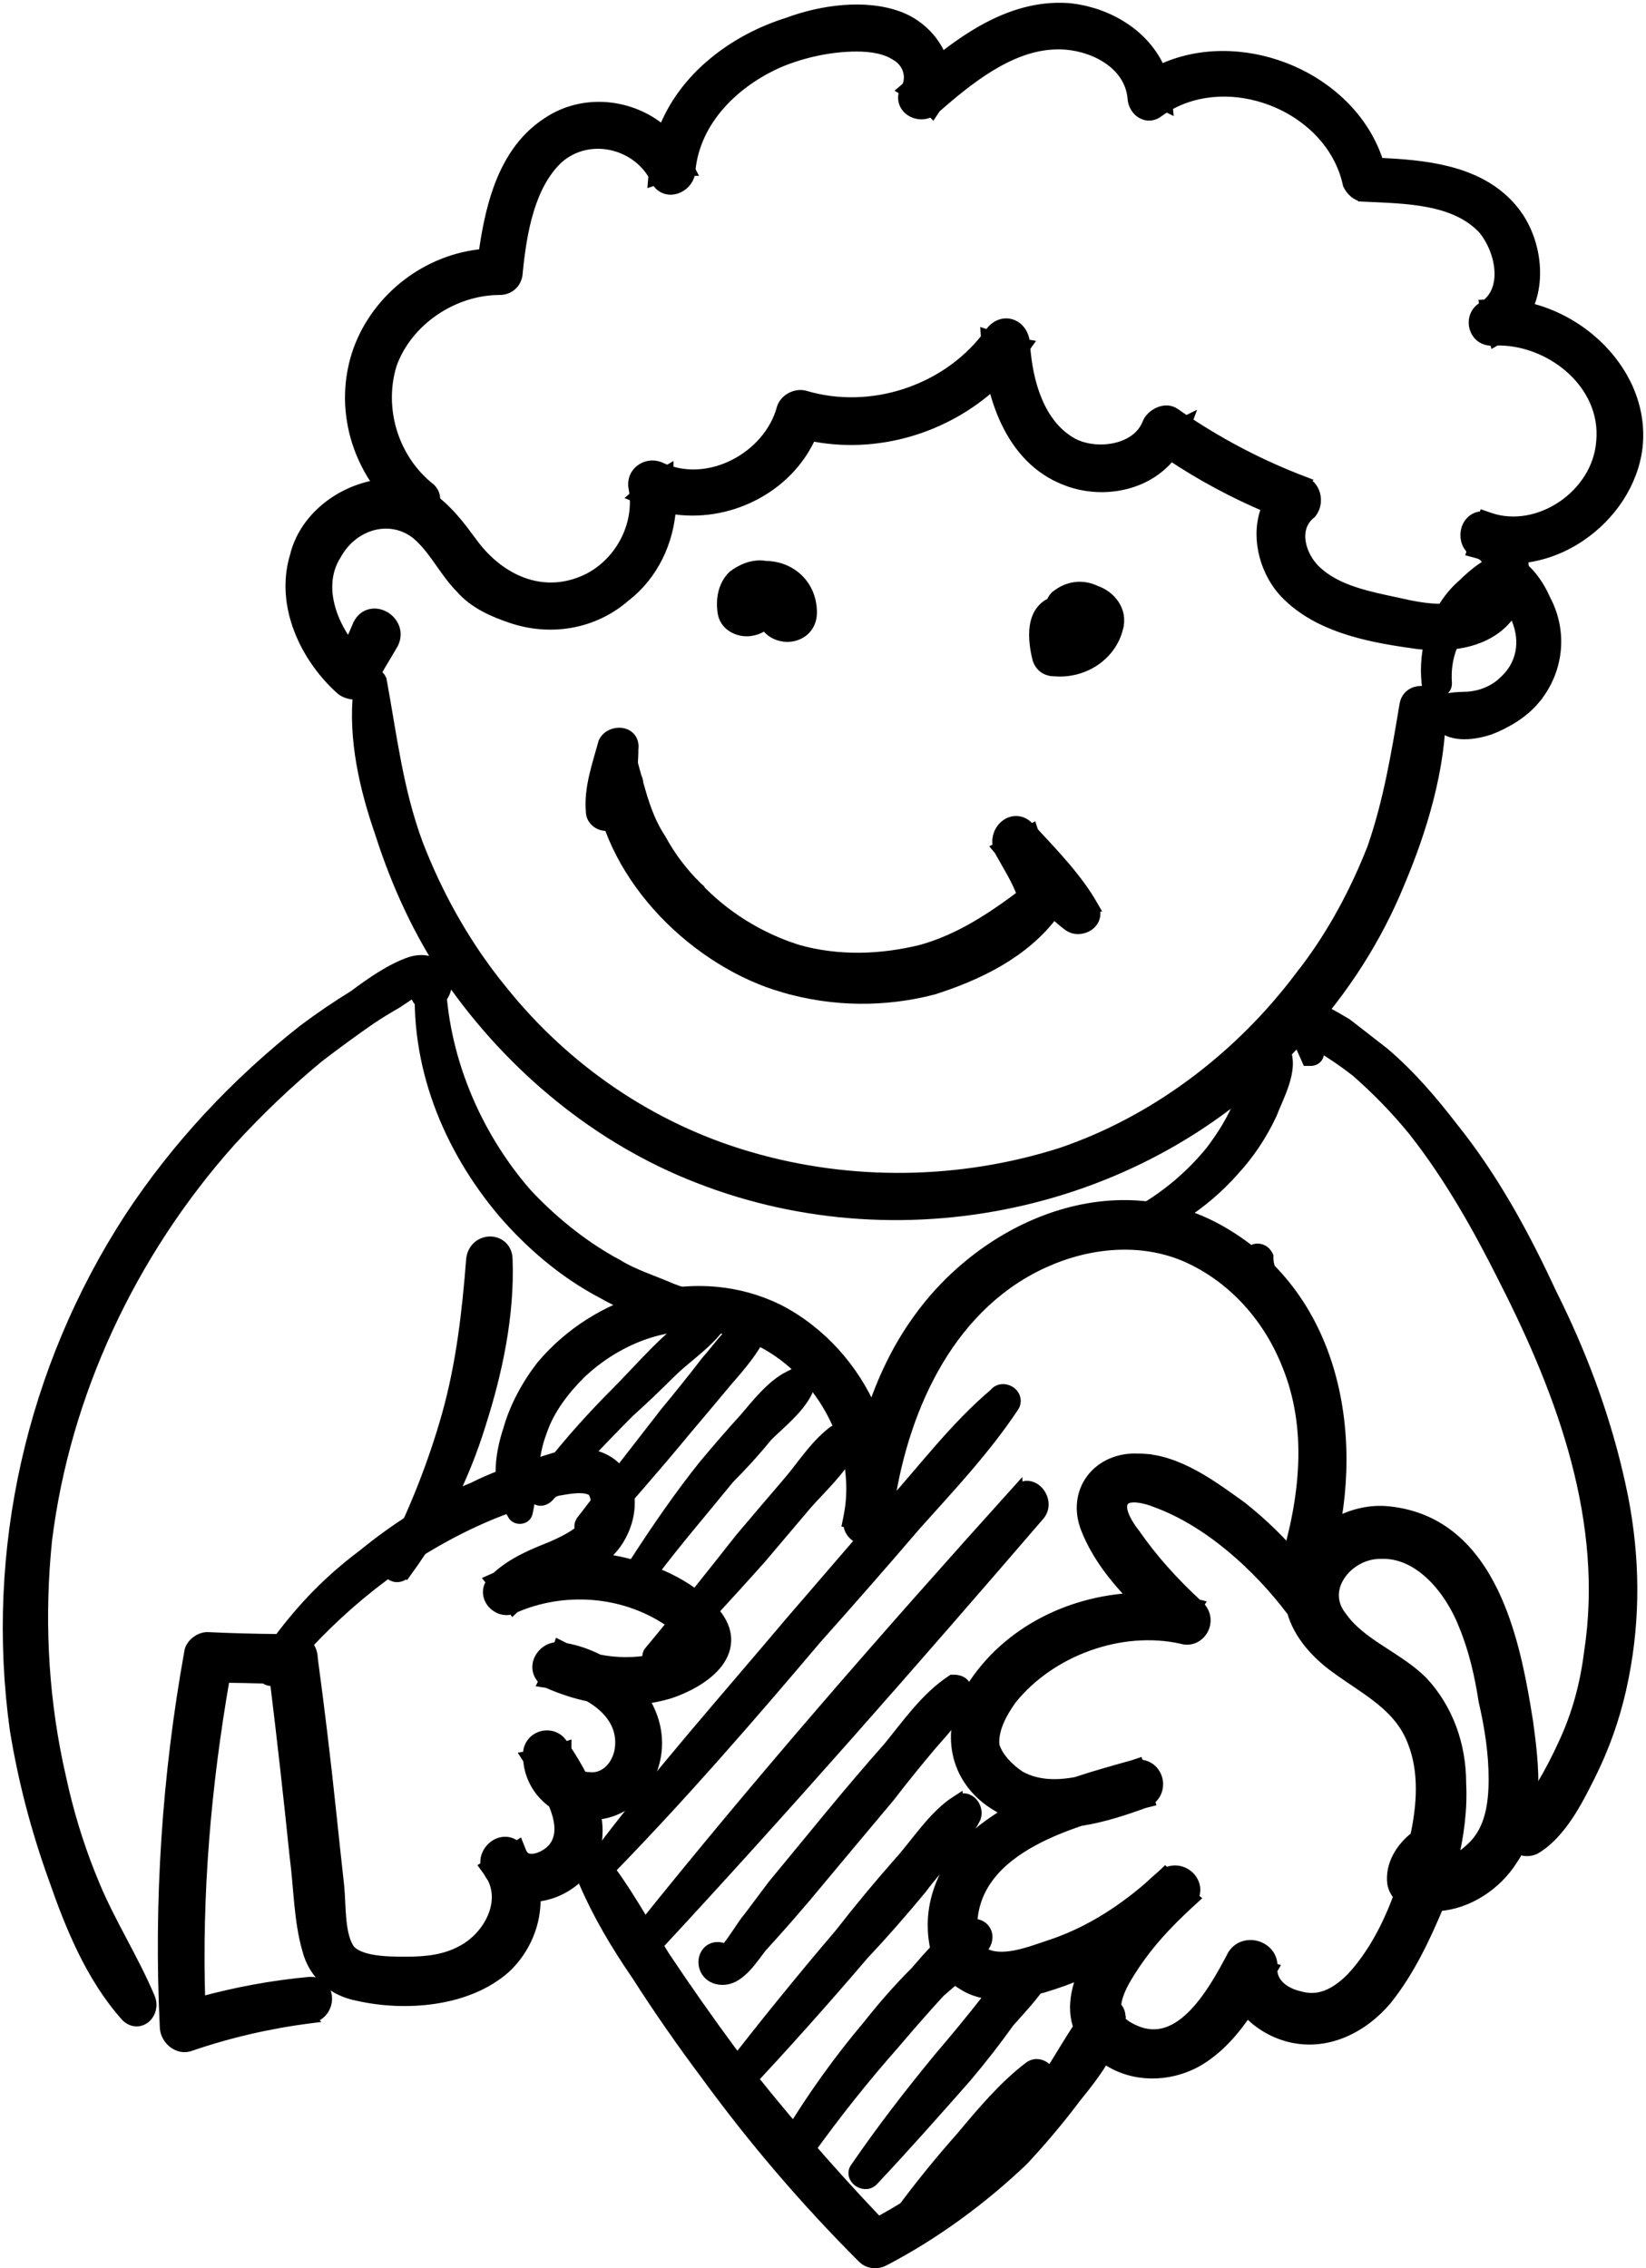 <svg width="119" height="164" viewBox="0 0 119 164" fill="none" xmlns="http://www.w3.org/2000/svg">
<path d="M77.208 0.62L77.218 0.621L77.532 0.655C80.168 0.992 82.802 2.554 83.862 5.09C86.665 3.745 89.965 3.817 92.836 4.918C95.963 6.117 98.638 8.559 99.643 11.81C101.272 11.882 103.033 12.003 104.672 12.421C106.673 12.931 108.535 13.889 109.782 15.759L109.786 15.764C110.641 17.085 111.067 18.789 110.911 20.384C110.848 21.035 110.684 21.673 110.411 22.262C112.256 22.68 113.993 23.625 115.37 24.911C117.385 26.793 118.664 29.441 118.354 32.306V32.31C118.045 34.936 116.429 37.269 114.277 38.735C113.016 39.595 111.555 40.162 110.047 40.316C110.233 41.326 110.091 42.433 109.674 43.411L109.675 43.412C109.031 45.022 107.739 45.897 106.296 46.307C104.863 46.713 103.258 46.671 101.903 46.445V46.444C98.839 46.006 95.03 45.263 92.723 42.648L92.717 42.642C91.402 41.087 90.788 38.652 91.625 36.656C89.195 35.631 86.865 34.378 84.639 32.897C82.888 35.152 79.608 35.718 77.033 34.688V34.687C75.01 33.906 73.662 32.353 72.788 30.549C72.359 29.664 72.043 28.713 71.814 27.755C68.314 30.976 63.33 32.448 58.628 31.483C56.918 35.347 52.519 37.462 48.47 36.739C48.304 39.163 47.213 41.558 45.176 43.126L44.956 43.31C42.667 45.16 39.69 45.562 37.014 44.67C35.691 44.229 34.291 43.619 33.337 42.52C32.795 41.978 32.335 41.325 31.899 40.707C31.455 40.078 31.035 39.484 30.551 38.999L30.365 38.813C28.52 37.068 25.609 37.708 24.289 40.084L24.284 40.094L24.277 40.103C23.479 41.368 23.465 42.85 23.935 44.275C24.222 45.147 24.686 45.983 25.243 46.71C25.479 46.183 25.699 45.672 25.919 45.159L25.923 45.148L25.929 45.139C26.126 44.744 26.443 44.503 26.809 44.426C27.161 44.351 27.518 44.437 27.808 44.605C28.383 44.941 28.814 45.702 28.404 46.523L28.399 46.533L28.394 46.542C27.79 47.598 27.226 48.441 26.645 49.603L26.633 49.625L26.619 49.647C26.156 50.341 25.288 50.267 24.744 49.904L24.722 49.889L24.701 49.871C22.137 47.609 20.268 43.789 21.356 40.214C21.996 37.548 24.487 35.555 27.247 35.095L27.257 35.094C27.317 35.085 27.378 35.079 27.438 35.072C25.457 32.358 24.735 28.786 25.908 25.385L25.909 25.381C27.303 21.479 30.985 18.724 34.991 18.396C35.201 16.882 35.497 15.265 36.029 13.758C36.706 11.839 37.776 10.063 39.562 8.898C42.175 7.121 45.677 7.511 47.957 9.513C49.436 5.592 53.082 2.879 56.969 1.664C59.356 0.773 62.534 0.306 65.002 1.231C66.271 1.707 67.341 2.696 67.899 3.873C67.958 3.996 68.01 4.123 68.057 4.25C68.96 3.542 69.912 2.862 70.914 2.286C72.689 1.267 74.642 0.559 76.778 0.602L77.208 0.62ZM79.907 4.093C78.808 3.423 77.423 3.11 76.178 3.179L76.173 3.18C74.579 3.249 73.031 3.874 71.56 4.771C70.149 5.632 68.831 6.728 67.628 7.785L67.417 8.102L67.334 8.019C66.833 8.338 66.229 8.27 65.822 7.983C65.598 7.825 65.416 7.588 65.353 7.291C65.302 7.051 65.335 6.802 65.448 6.562L65.353 6.504L65.586 6.304C65.977 5.503 65.636 4.479 64.81 4.007L64.798 4L64.786 3.992C64.007 3.473 62.933 3.326 61.928 3.326C60.08 3.326 58.08 3.752 56.366 4.466C53.122 5.876 50.235 8.642 49.877 12.307L49.881 12.315H49.876C49.87 12.373 49.864 12.432 49.859 12.49L49.857 12.515L49.852 12.539C49.748 13.062 49.341 13.46 48.891 13.61C48.66 13.687 48.398 13.706 48.145 13.626C47.885 13.544 47.661 13.369 47.504 13.106L47.492 13.086L47.482 13.065C47.468 13.032 47.452 13.001 47.437 12.97L47.252 13.032L47.281 12.675C45.904 10.277 42.507 9.531 40.343 11.435C39.315 12.397 38.648 13.716 38.201 15.181C37.755 16.646 37.538 18.228 37.392 19.688C37.383 19.98 37.282 20.282 37.072 20.519C36.846 20.773 36.515 20.928 36.113 20.928C32.756 20.928 29.398 23.173 28.28 26.371C27.335 29.486 28.358 32.999 30.837 35.121L31.081 35.322L31.1 35.337L31.116 35.353C31.378 35.615 31.45 35.93 31.416 36.227C32.197 36.831 32.866 37.603 33.476 38.394L34.089 39.214L34.091 39.216C35.933 41.766 38.841 43.246 41.844 42.154L41.848 42.152C44.401 41.258 46.128 38.576 45.922 35.89L45.907 35.884L45.921 35.872C45.905 35.672 45.879 35.471 45.841 35.272V35.27C45.629 34.197 46.704 33.399 47.702 33.798L47.715 33.803L47.727 33.809C47.91 33.897 48.097 33.971 48.285 34.037L48.29 34.034V34.038C49.851 34.58 51.569 34.373 53.059 33.628C54.731 32.791 56.075 31.3 56.555 29.519L56.558 29.507L56.562 29.496C56.676 29.153 56.947 28.896 57.238 28.751C57.525 28.607 57.887 28.544 58.227 28.652H58.227C62.921 30.033 68.293 28.32 71.325 24.439L71.308 24.211L71.46 24.262C71.499 24.21 71.539 24.16 71.577 24.107C71.945 23.565 72.506 23.317 73.049 23.46C73.518 23.584 73.868 23.973 74.01 24.494L74.058 24.726L74.061 24.743L74.061 24.761C74.064 24.81 74.068 24.859 74.071 24.908L74.209 24.932L74.085 25.106C74.179 26.374 74.43 27.728 74.93 28.938C75.474 30.255 76.302 31.38 77.518 32.057C78.376 32.519 79.561 32.66 80.634 32.422C81.638 32.199 82.483 31.66 82.894 30.819L82.971 30.648C83.093 30.307 83.401 30.025 83.713 29.869C84.029 29.711 84.492 29.615 84.884 29.876L84.892 29.881V29.882C85.175 30.08 85.461 30.274 85.748 30.465L85.821 30.429L85.796 30.496C88.439 32.25 91.238 33.692 94.192 34.822L94.191 34.823C94.632 34.953 94.922 35.33 95.038 35.725C95.16 36.14 95.115 36.642 94.81 37.05L94.78 37.089L94.742 37.119C94.068 37.671 93.875 38.433 94.004 39.221C94.118 39.922 94.488 40.622 94.978 41.141L95.195 41.352L95.198 41.355C96.525 42.561 98.392 43.037 100.238 43.438L101.026 43.606L101.032 43.607C101.986 43.828 103.154 44.073 104.255 44.056C105.357 44.038 106.316 43.759 106.942 43.008L106.946 43.003C107.328 42.557 107.623 41.838 107.639 41.2C107.647 40.886 107.585 40.619 107.464 40.418C107.362 40.25 107.207 40.107 106.964 40.018L106.83 39.977L106.443 39.871L106.477 39.77C106.004 39.389 105.899 38.761 106.041 38.274C106.128 37.977 106.315 37.689 106.611 37.518C106.809 37.403 107.035 37.353 107.275 37.37L107.291 37.326L107.665 37.455C107.666 37.456 107.668 37.456 107.669 37.457H107.67C107.674 37.458 107.678 37.46 107.682 37.461C109.445 38.068 111.402 37.667 112.966 36.607C114.532 35.546 115.661 33.852 115.798 31.94L115.799 31.931C116.004 29.81 115.05 27.913 113.514 26.568C112.047 25.285 110.074 24.531 108.151 24.582L108.052 24.641L108.033 24.587C107.977 24.589 107.92 24.59 107.864 24.594L107.851 24.595H107.836C106.525 24.594 106.132 22.874 107.19 22.238C107.251 22.202 107.309 22.163 107.365 22.123L107.354 22.061L107.454 22.056C108.197 21.478 108.491 20.593 108.445 19.611C108.395 18.515 107.919 17.355 107.242 16.539C106.222 15.456 104.851 14.897 103.322 14.595C101.782 14.29 100.134 14.255 98.577 14.181V14.179C98.307 14.173 98.078 14.042 97.914 13.901C97.742 13.754 97.6 13.563 97.505 13.373L97.482 13.328L97.472 13.279C96.846 10.431 94.615 8.249 91.909 7.224C89.448 6.29 86.646 6.333 84.382 7.657L84.387 7.71L84.337 7.685C84.129 7.808 83.925 7.941 83.728 8.086L83.728 8.087C83.52 8.244 83.287 8.324 83.051 8.32C82.817 8.316 82.609 8.23 82.442 8.105C82.128 7.87 81.929 7.474 81.917 7.072C81.785 5.759 81.001 4.759 79.907 4.093Z" fill="black" stroke="black" stroke-width="0.8"/>
<path d="M104.569 49.424C104.569 49.652 104.447 49.823 104.3 49.921C104.164 50.011 104.009 50.044 103.876 50.044C103.743 50.044 103.587 50.011 103.452 49.921C103.315 49.83 103.201 49.675 103.186 49.471L103.143 48.98C102.998 46.514 103.913 43.846 105.804 42.236C106.107 41.934 106.636 41.443 107.211 41.06C107.501 40.866 107.818 40.69 108.134 40.583C108.44 40.479 108.787 40.428 109.118 40.532L109.119 40.531C109.121 40.532 109.122 40.533 109.124 40.533C109.128 40.534 109.132 40.535 109.136 40.536L109.135 40.537C109.756 40.72 110.292 41.191 110.713 41.708C111.139 42.23 111.483 42.843 111.715 43.379C112.959 45.722 112.643 48.531 110.93 50.559L110.931 50.56C110.141 51.508 108.901 52.275 107.684 52.731L107.676 52.734L107.669 52.736C107.204 52.891 106.536 53.051 105.874 53.051C105.222 53.051 104.488 52.895 104.009 52.32V52.319C103.807 52.105 103.685 51.819 103.716 51.511C103.748 51.185 103.942 50.903 104.241 50.704L104.262 50.69L104.284 50.68C104.661 50.491 105.106 50.454 105.488 50.435C105.902 50.416 106.256 50.417 106.584 50.352L106.597 50.349C107.401 50.215 108.203 49.81 108.727 49.287L108.734 49.28L108.742 49.273C110.067 48.08 110.343 46.361 109.667 44.737L109.651 44.7L109.644 44.661C109.558 44.234 109.394 43.919 109.167 43.692C109.102 43.628 109.027 43.525 108.969 43.443C108.898 43.345 108.834 43.252 108.76 43.149C108.689 43.053 108.628 42.973 108.579 42.919C108.51 42.923 108.402 42.947 108.249 43.02C108.052 43.112 107.831 43.259 107.604 43.434C107.15 43.782 106.727 44.205 106.506 44.426C105.113 45.819 104.431 47.469 104.568 49.395L104.569 49.409V49.424Z" fill="black" stroke="black" stroke-width="0.8"/>
<path d="M26.744 48.657C26.96 48.657 27.267 48.739 27.452 48.983L27.524 49.099L27.549 49.149L27.56 49.205C28.299 53.201 28.731 57.102 30.182 61.02C31.544 64.559 33.414 67.969 35.793 71.01L36.276 71.613L36.279 71.616C40.923 77.421 47.16 81.627 54.119 83.657H54.12C61.52 85.834 69.503 85.69 76.76 83.369L77.395 83.144C83.949 80.759 89.802 76.227 94.022 70.6L94.028 70.592L94.431 70.071C96.416 67.442 98.024 64.441 99.25 61.307C100.407 57.975 100.988 54.493 101.575 50.972C101.63 50.604 101.825 50.325 102.104 50.161C102.373 50.003 102.688 49.971 102.973 50.02C103.529 50.117 104.13 50.571 104.13 51.331C104.13 55.515 102.787 59.973 101.164 63.809C99.532 67.813 97.16 71.518 94.198 74.776C83.523 86.93 65.6 91.072 50.489 85.147V85.147C43.221 82.329 36.999 77.141 32.559 70.775L32.556 70.772C30.332 67.511 28.704 63.958 27.521 60.264L27.304 59.621C26.235 56.387 25.475 52.752 26.036 49.226C26.053 49.021 26.17 48.866 26.311 48.775C26.451 48.686 26.61 48.657 26.744 48.657Z" fill="black" stroke="black" stroke-width="0.8"/>
<path d="M53.034 41.623C53.659 41.154 54.49 40.8 55.361 40.957C57.167 40.973 58.661 42.308 58.661 44.29C58.661 44.839 58.451 45.28 58.11 45.58C57.777 45.873 57.345 46.011 56.923 46.011C56.302 46.011 55.647 45.707 55.306 45.098C55.079 45.328 54.775 45.489 54.398 45.558C54.008 45.655 53.548 45.605 53.159 45.422C52.764 45.236 52.4 44.889 52.296 44.368L52.293 44.355C52.134 43.404 52.28 42.372 52.991 41.66L53.012 41.641L53.034 41.623Z" fill="black" stroke="black" stroke-width="0.8"/>
<path d="M76.347 43.099C77.181 42.431 78.214 42.248 79.237 42.746C80.233 43.088 81.156 44.127 80.797 45.413L80.798 45.414C80.305 47.384 78.352 48.663 76.272 48.503V48.502C76.022 48.499 75.766 48.456 75.541 48.315C75.298 48.164 75.138 47.931 75.043 47.645L75.039 47.63L75.035 47.614C74.885 47.014 74.722 46.108 74.844 45.295C74.905 44.884 75.044 44.47 75.318 44.131C75.506 43.899 75.748 43.717 76.046 43.594C76.087 43.431 76.171 43.271 76.314 43.128L76.329 43.112L76.347 43.099Z" fill="black" stroke="black" stroke-width="0.8"/>
<path d="M43.832 55.617C44.183 55.409 44.625 55.401 44.99 55.489C45.216 55.544 45.45 55.646 45.648 55.798L45.818 55.57L45.988 56.194C46.058 56.325 46.101 56.471 46.107 56.629C46.495 58.032 46.891 59.278 47.587 60.405L47.74 60.644L47.751 60.659L47.76 60.676C48.425 61.911 49.281 63.053 50.33 64.103L50.34 64.112L50.048 64.386L50.34 64.113C52.344 66.26 54.923 67.837 57.647 68.697C60.642 69.551 63.792 69.411 66.671 68.691C69.402 67.908 71.669 66.411 73.934 64.711C73.557 63.626 72.898 62.603 72.285 61.5L72.275 61.481L72.268 61.463C72.267 61.461 72.266 61.459 72.265 61.457L72.151 61.32L72.206 61.292C72.015 60.661 72.255 60.044 72.672 59.696C72.901 59.505 73.2 59.382 73.523 59.4C73.849 59.419 74.153 59.577 74.395 59.861H74.397C74.444 59.913 74.493 59.965 74.541 60.018L74.617 59.973L74.683 60.17C76.203 61.814 77.865 63.529 78.996 65.508H78.995C79.153 65.774 79.195 66.059 79.118 66.325C79.043 66.585 78.869 66.786 78.669 66.919C78.284 67.176 77.692 67.248 77.235 66.906C76.872 66.634 76.521 66.329 76.18 66.005C74.038 68.91 70.65 70.505 67.477 71.515L67.466 71.518L67.456 71.52C64.015 72.418 60.276 72.417 56.685 71.37V71.371C50.401 69.576 44.249 63.598 43.344 56.812L43.345 56.81C43.302 56.558 43.317 56.32 43.404 56.108C43.495 55.888 43.65 55.726 43.832 55.617Z" fill="black" stroke="black" stroke-width="0.8"/>
<path d="M44.905 53.023C45.136 53.051 45.385 53.151 45.56 53.364C45.733 53.575 45.792 53.847 45.753 54.141C45.75 55.79 45.45 57.606 44.685 59.137C44.434 59.638 43.921 59.75 43.52 59.636C43.145 59.529 42.773 59.195 42.756 58.7C42.601 56.994 43.221 55.281 43.648 53.719L43.658 53.681L43.676 53.645C43.915 53.167 44.469 52.972 44.905 53.023Z" fill="black" stroke="black" stroke-width="0.8"/>
<path d="M82.338 105.497L82.337 105.498C83.744 105.503 85.088 106.011 86.32 106.683C87.248 107.189 88.133 107.799 88.946 108.38L89.735 108.944L89.743 108.95L89.751 108.957C91.274 110.163 92.635 111.492 93.834 112.942C95.032 110.543 97.838 109.028 100.4 109.312H100.399C104.179 109.699 106.475 112.141 107.922 115.128C109.183 117.731 109.822 120.795 110.257 123.385L110.432 124.463L110.434 124.471C110.653 126.081 110.878 127.839 110.803 129.548C110.728 131.256 110.351 132.945 109.349 134.417L109.35 134.418C108.191 136.271 106.142 137.632 103.979 137.784C103.011 140.093 101.875 142.519 100.229 144.577L100.222 144.586C98.548 146.564 95.905 147.996 93.062 147.206L93.06 147.205C91.99 146.899 90.925 146.278 90.165 145.408C89.183 146.865 88.013 148.209 86.472 149.076L86.466 149.08C84.445 150.168 81.938 150.179 80.04 148.914V148.913C78.599 148.013 77.907 146.858 77.781 145.576C77.686 144.604 77.922 143.597 78.341 142.615C77.387 143.027 76.402 143.383 75.389 143.684L75.381 143.687L75.372 143.688C74.493 143.908 73.503 144.138 72.522 144.177C71.537 144.215 70.531 144.062 69.634 143.491V143.49C68.498 142.833 67.705 141.552 67.545 140.27L67.546 140.269C67.084 137.012 68.792 134.099 71.065 132.28L71.07 132.276C71.667 131.815 72.284 131.403 72.915 131.031C72.653 130.904 72.394 130.759 72.142 130.592L71.87 130.427C70.545 129.578 69.687 128.388 69.333 127.048C68.956 125.621 69.16 124.051 69.935 122.579L69.94 122.567C72.425 118.189 77.204 115.77 82.041 115.565C80.609 114.112 79.313 112.444 78.572 110.595V110.596C78.01 109.229 78.201 107.903 78.936 106.938C79.666 105.977 80.901 105.417 82.338 105.497ZM82.47 108.271C82.075 108.206 81.728 108.214 81.462 108.312C81.239 108.442 81.145 108.595 81.107 108.753C81.064 108.934 81.086 109.166 81.175 109.44C81.309 109.855 81.569 110.283 81.811 110.622L82.041 110.928L82.05 110.938L82.058 110.949C83.32 112.774 84.861 114.466 86.548 116.027L86.61 116.042L86.593 116.069L86.692 116.163L86.699 116.169L86.705 116.175C87.215 116.684 87.215 117.363 86.934 117.85C86.661 118.32 86.092 118.655 85.451 118.46C81.06 117.47 75.938 119.316 73.098 122.863C72.379 123.872 71.744 125.064 71.856 126.208C72.12 127.085 72.894 127.88 73.725 128.437C74.929 129.1 76.286 129.146 77.7 128.898C77.74 128.892 77.778 128.881 77.817 128.874C79.186 128.417 80.563 128.038 81.907 127.661L82.275 127.539L82.3 127.614C82.578 127.613 82.832 127.684 83.048 127.818C83.349 128.007 83.547 128.301 83.636 128.616C83.786 129.152 83.622 129.787 83.082 130.153L83.107 130.24L82.721 130.337C81.3 130.853 79.713 131.377 78.108 131.623C76.941 132.015 75.778 132.481 74.714 133.055C72.186 134.417 70.316 136.331 70.248 139.203C70.249 139.624 70.285 140.044 70.409 140.4C70.516 140.706 70.682 140.951 70.939 141.116L71.054 141.183L71.067 141.189L71.081 141.197C71.689 141.562 72.485 141.581 73.352 141.422C74.214 141.263 75.056 140.947 75.735 140.721L75.741 140.719C78.489 139.844 80.919 138.313 83.031 136.497C83.366 136.184 83.68 135.902 83.962 135.662C83.963 135.661 83.964 135.659 83.966 135.658L84.231 135.409L84.272 135.45C84.881 135.126 85.536 135.287 85.946 135.676C86.183 135.9 86.351 136.211 86.375 136.558C86.39 136.78 86.345 137.003 86.236 137.212L86.304 137.266L85.96 137.581L85.32 138.181C83.861 139.581 82.634 140.998 81.63 142.63L81.627 142.635C81.12 143.432 80.724 144.244 80.66 144.95C80.629 145.294 80.678 145.598 80.818 145.864C80.941 146.096 81.145 146.324 81.476 146.529L81.625 146.615L81.63 146.618C82.542 147.125 83.35 147.214 84.072 147.05C84.805 146.883 85.489 146.446 86.127 145.835C87.411 144.604 88.41 142.756 89.148 141.354L89.158 141.336L89.17 141.318C89.58 140.703 90.29 140.568 90.861 140.734C91.43 140.9 91.956 141.396 91.956 142.127V142.146L91.954 142.167C91.95 142.213 91.949 142.259 91.947 142.304L92.007 142.321L91.945 142.429C91.96 142.91 92.154 143.297 92.462 143.604C92.787 143.93 93.248 144.174 93.765 144.32L93.989 144.377L93.999 144.379L94.008 144.381C95.413 144.764 96.588 144.151 97.719 143.023C99.199 141.443 100.347 139.302 101.153 137.072C100.925 136.838 100.768 136.545 100.697 136.191L100.694 136.177L100.693 136.162C100.529 134.844 101.311 133.591 102.347 132.8C102.846 130.526 103.003 128.097 102.184 125.99L102.182 125.983C101.701 124.679 100.876 123.743 99.883 122.928C99.384 122.518 98.847 122.141 98.289 121.762C97.737 121.386 97.16 121.005 96.603 120.597C95.232 119.617 93.918 118.201 93.449 116.522C90.987 113.244 87.438 110.023 83.644 108.618L83.634 108.615C83.281 108.474 82.871 108.338 82.47 108.271ZM99.789 112.311H99.769C98.592 112.311 97.467 112.97 96.858 113.892C96.262 114.794 96.172 115.92 97 116.938L97.008 116.948L97.016 116.959C97.702 117.919 98.671 118.618 99.732 119.313C100.644 119.911 101.637 120.513 102.485 121.269L102.84 121.602L102.845 121.607L102.851 121.613C104.686 123.602 105.597 126.196 105.597 128.926C105.697 130.786 105.444 132.707 104.987 134.591C105.539 134.344 106.052 133.959 106.527 133.483C107.728 132.282 108.023 130.518 108.023 128.632C108.023 126.765 107.737 124.891 107.301 123.002L107.297 122.987L107.295 122.973C107.004 121.084 106.571 119.211 105.854 117.491L105.851 117.482C105.354 116.206 104.54 114.866 103.491 113.869C102.443 112.874 101.188 112.244 99.789 112.311Z" fill="black" stroke="black" stroke-width="0.8"/>
<path d="M66.294 95.546C71.207 88.549 80.812 84.431 88.684 89.273L89.074 89.518C97.163 94.739 98.376 105.478 95.603 113.798L95.6 113.805L95.598 113.812C95.291 114.63 94.472 114.864 93.85 114.721C93.535 114.648 93.225 114.472 93.032 114.18C92.835 113.88 92.794 113.506 92.934 113.115C94.389 108.312 94.948 103.284 93.092 98.714L93.09 98.709C91.802 95.419 89.375 92.568 86.103 91.003C82.859 89.451 79.023 89.724 75.728 91.156H75.727C68.841 94.127 65.353 101.466 64.254 108.778C64.225 109.306 64.171 109.835 64.083 110.363L64.079 110.386L64.072 110.407C63.85 111.184 63.085 111.409 62.507 111.316C62.209 111.269 61.907 111.135 61.687 110.904C61.479 110.687 61.356 110.395 61.375 110.057L61.307 110.047L61.389 109.633C62.023 106.46 61.073 103.09 59.114 100.472C57.156 97.854 54.216 96.023 50.91 95.883L50.893 95.881C47.66 95.6 44.397 97.003 41.969 99.285L41.97 99.286C40.816 100.44 39.691 101.855 39.133 103.53L39.13 103.539L39.127 103.547C38.779 104.451 38.636 105.363 38.527 106.327C38.42 107.272 38.344 108.287 38.122 109.331C38.103 109.493 38.01 109.615 37.903 109.687C37.795 109.758 37.676 109.781 37.58 109.781C37.484 109.781 37.365 109.758 37.258 109.687C37.176 109.632 37.101 109.546 37.062 109.437C36.448 108.554 36.227 107.501 36.227 106.466C36.227 105.403 36.458 104.332 36.761 103.424C37.219 101.757 38.123 100.105 39.171 98.758L39.176 98.751L39.182 98.745C43.114 94.084 49.886 91.94 55.679 94.428L56.236 94.684L56.244 94.686C59.321 96.267 61.707 98.946 63.053 102.093C63.823 99.766 64.87 97.54 66.294 95.546Z" fill="black" stroke="black" stroke-width="0.8"/>
<path d="M40.568 105.306C41.292 105.134 42.057 105.048 42.801 105.213C44.282 105.542 45.126 106.548 45.395 107.753C45.66 108.935 45.373 110.29 44.663 111.394V111.395C44.31 111.94 43.88 112.372 43.407 112.731C43.507 112.741 43.606 112.75 43.706 112.762L44.243 112.836L44.25 112.837L44.731 112.93C47.084 113.422 49.758 114.542 51.495 116.438L51.671 116.638L51.676 116.644L51.872 116.898C52.295 117.493 52.483 118.086 52.461 118.664C52.436 119.32 52.142 119.898 51.727 120.385C50.907 121.345 49.544 122.034 48.414 122.411L48.402 122.415C47.755 122.609 47.108 122.737 46.465 122.813C47.572 124.509 47.898 126.636 46.733 128.82L46.731 128.824C45.991 130.182 44.592 131.061 43.044 131.183C43.344 132.733 43.14 134.345 41.823 135.662C41.002 136.483 39.835 137.025 38.683 137.107C38.754 139.015 37.96 140.94 36.533 142.272L36.525 142.279C35.13 143.519 33.29 144.202 31.406 144.484C29.527 144.766 27.576 144.654 25.921 144.28C24.179 143.963 22.721 142.841 22.234 140.916C21.931 139.854 21.782 138.725 21.671 137.601C21.559 136.463 21.488 135.351 21.343 134.259L21.341 134.247V134.246C20.901 129.937 20.42 125.667 19.901 121.437C19.798 121.484 19.688 121.507 19.574 121.501C19.401 121.491 19.252 121.416 19.139 121.326C18.167 121.295 17.195 121.275 16.223 121.266C14.848 129.111 14.185 136.952 14.441 144.789C17.052 144.071 19.664 143.589 22.276 143.344L22.424 143.332C22.761 143.323 23.054 143.436 23.269 143.65C23.505 143.886 23.606 144.207 23.606 144.511C23.606 145.117 23.196 145.794 22.376 145.896L22.377 145.897C19.372 146.285 16.466 146.964 13.656 147.933L13.64 147.938L13.623 147.942C13.167 148.056 12.741 147.878 12.449 147.61C12.196 147.378 12.005 147.046 11.962 146.685L11.952 146.527C11.512 137.556 12.101 128.437 13.719 119.467C13.733 119.327 13.783 119.201 13.843 119.099C13.915 118.975 14.012 118.86 14.122 118.763C14.335 118.573 14.645 118.404 14.992 118.404H15.002L15.012 118.405C16.735 118.487 18.458 118.532 20.181 118.545C21.905 116.237 23.805 114.263 26.181 112.479C28.544 110.559 31.216 108.776 34.195 107.583C35.576 106.894 37.005 106.351 38.484 105.955C39.127 105.741 39.85 105.476 40.568 105.306ZM41.756 107.562C41.269 107.578 40.767 107.676 40.315 107.752C38.769 108.236 37.272 108.769 35.822 109.349L35.821 109.348C30.67 111.433 26.032 114.766 22.173 118.912C22.195 118.933 22.218 118.954 22.238 118.978C22.481 119.248 22.57 119.596 22.577 119.938C23.066 123.555 23.506 127.222 23.898 130.938C24.093 132.795 24.288 134.603 24.483 136.362L24.484 136.366C24.522 136.746 24.541 137.171 24.561 137.598C24.582 138.029 24.605 138.468 24.649 138.896C24.739 139.759 24.914 140.501 25.278 140.995C25.622 141.388 26.262 141.625 27.062 141.75C27.852 141.873 28.702 141.874 29.366 141.874C30.813 141.874 32.196 141.727 33.426 141.044L33.432 141.041C34.449 140.499 35.298 139.545 35.703 138.482C36.043 137.589 36.063 136.638 35.629 135.778C35.523 135.633 35.424 135.476 35.336 135.304L35.092 134.969L35.165 134.924C35.021 134.379 35.29 133.84 35.654 133.533C35.886 133.338 36.19 133.201 36.519 133.201C36.814 133.201 37.102 133.313 37.34 133.542L37.475 133.453L37.658 133.911C37.683 133.974 37.711 134.029 37.741 134.078C37.745 134.084 37.75 134.09 37.754 134.097C37.851 134.246 37.971 134.332 38.098 134.38C38.283 134.45 38.525 134.456 38.803 134.387C39.372 134.244 39.934 133.827 40.166 133.421L40.173 133.41L40.257 133.26C40.639 132.498 40.506 131.542 40.088 130.506C40.068 130.456 40.045 130.407 40.023 130.357C39.017 129.648 38.324 128.547 38.221 127.22L38.092 127.017L38.209 126.997C38.208 126.956 38.207 126.914 38.207 126.872C38.207 125.441 40.059 125 40.706 126.22C40.736 126.264 40.766 126.31 40.797 126.355L40.913 126.317V126.527C41.288 127.09 41.683 127.735 42.038 128.427C42.209 128.49 42.388 128.525 42.567 128.525H42.589L42.611 128.528C43.661 128.645 44.551 127.834 44.816 126.639C45.072 125.273 44.529 124.165 43.568 123.322C43.272 123.062 42.937 122.83 42.577 122.626C41.56 122.414 40.569 122.086 39.618 121.664L39.6 121.655L39.59 121.649L39.324 121.608L39.375 121.505C39.155 121.33 39.005 121.113 38.934 120.867C38.843 120.556 38.888 120.24 39.016 119.972C39.243 119.494 39.757 119.118 40.375 119.127L40.427 118.974L40.839 119.181C40.847 119.185 40.855 119.187 40.863 119.191C41.69 119.341 42.511 119.624 43.278 120.017C44.563 120.277 45.889 120.282 47.164 120.029C47.631 119.875 48.124 119.744 48.617 119.551C49.108 119.358 49.497 119.136 49.724 118.86C49.84 118.696 49.849 118.571 49.82 118.459C49.786 118.324 49.686 118.165 49.508 117.987C49.148 117.628 48.615 117.326 48.228 117.094L48.215 117.086C44.97 114.97 40.733 114.678 37.193 116.22L37.087 116.32L37.06 116.284C36.518 116.519 35.946 116.276 35.629 115.914C35.45 115.709 35.322 115.439 35.315 115.138C35.308 114.872 35.398 114.61 35.583 114.381L35.477 114.249L35.9 114.062C37.099 112.96 38.547 112.383 39.917 111.835C40.574 111.543 41.232 111.229 41.777 110.82C42.319 110.414 42.729 109.929 42.917 109.302L42.927 109.27L42.942 109.238C43.17 108.783 43.17 108.237 42.865 107.796C42.612 107.615 42.235 107.545 41.756 107.562Z" fill="black" stroke="black" stroke-width="0.8"/>
<path d="M42.383 134.228C42.645 134.108 43.066 134.057 43.376 134.309L43.435 134.363L43.451 134.379L43.466 134.396C45.242 136.617 46.589 139.154 48.032 141.465C49.592 143.804 51.2 146.094 52.856 148.336C56.177 152.625 59.762 156.782 63.482 160.687C66.631 159.003 69.529 156.842 72.059 154.312C73.509 152.862 74.813 151.364 75.972 149.82C76.976 148.241 77.881 146.59 79.069 145.104C79.241 144.88 79.471 144.751 79.72 144.719C79.963 144.687 80.197 144.752 80.387 144.86C80.741 145.063 81.065 145.508 80.944 146.023L80.946 146.024C80.485 148.177 79.109 150 77.794 151.607C76.612 153.184 75.332 154.711 73.953 156.188L73.945 156.197L73.936 156.205C70.979 159.015 67.576 161.531 63.872 163.457L63.866 163.46C63.456 163.665 62.82 163.681 62.378 163.238C58.257 159.117 54.478 154.701 51.044 149.99V149.989C49.282 147.64 47.617 145.242 46.05 142.794L45.448 141.9C44.062 139.799 42.812 137.576 41.9 135.231L41.897 135.223L41.894 135.213C41.817 134.982 41.857 134.758 41.968 134.58C42.072 134.413 42.229 134.298 42.383 134.228Z" fill="black" stroke="black" stroke-width="0.8"/>
<path d="M50.706 95.002C50.897 94.875 51.116 94.828 51.328 94.873C51.535 94.917 51.703 95.044 51.81 95.205C52.03 95.534 51.993 95.985 51.67 96.326L51.672 96.328C51.208 96.869 50.634 97.366 50.066 97.842C49.49 98.325 48.921 98.788 48.424 99.285C47.441 100.268 46.459 101.201 45.476 102.086C43.434 104.129 41.537 106.172 39.634 108.222L39.623 108.232C39.401 108.454 38.991 108.605 38.691 108.306C38.41 108.024 38.528 107.645 38.727 107.416C40.499 105.054 42.417 102.839 44.484 100.772C44.956 100.3 45.43 99.8 45.914 99.288C46.397 98.778 46.891 98.256 47.399 97.747C48.413 96.733 49.499 95.759 50.706 95.003V95.002Z" fill="black" stroke="black" stroke-width="0.8"/>
<path d="M54.87 94.911C55.041 94.948 55.171 95.055 55.249 95.186C55.389 95.419 55.361 95.701 55.259 95.924C54.644 97.461 53.572 98.682 52.555 99.845L52.556 99.846C51.577 101.02 50.55 102.243 49.474 103.515C47.416 106.013 45.213 108.511 43.162 110.854L43.153 110.864L43.144 110.874C42.993 111.024 42.801 111.098 42.603 111.086C42.416 111.075 42.253 110.989 42.138 110.874C42.023 110.759 41.937 110.596 41.926 110.408C41.915 110.22 41.981 110.037 42.117 109.891C44.021 107.401 46.071 104.765 48.119 102.131L48.127 102.12C49.101 100.951 50.076 99.733 51.051 98.466L51.059 98.456L51.067 98.446C51.319 98.159 51.562 97.861 51.81 97.558C52.057 97.256 52.309 96.948 52.57 96.649C53.094 96.051 53.671 95.471 54.373 95.003L54.394 94.989L54.416 94.978C54.547 94.913 54.705 94.875 54.87 94.911Z" fill="black" stroke="black" stroke-width="0.8"/>
<path d="M57.056 99.525C57.417 99.308 57.814 99.362 58.085 99.6C58.349 99.831 58.473 100.219 58.348 100.596L58.339 100.622L58.326 100.647C58.003 101.293 57.489 101.88 56.968 102.401C56.705 102.664 56.434 102.916 56.178 103.154C55.925 103.389 55.689 103.608 55.478 103.817C54.599 104.892 53.67 105.918 52.693 106.896C50.78 109.25 48.891 111.429 47.141 113.764L47.124 113.786L47.103 113.807C46.82 114.09 46.438 114.101 46.164 113.944C45.905 113.796 45.682 113.438 45.876 113.051L45.887 113.031L45.898 113.013C47.515 110.514 49.137 108.154 50.909 105.939L50.914 105.934C51.895 104.756 52.877 103.627 53.858 102.547C54.287 102.046 54.776 101.446 55.297 100.906C55.822 100.362 56.409 99.848 57.056 99.524V99.525Z" fill="black" stroke="black" stroke-width="0.8"/>
<path d="M60.238 103.51C60.431 103.381 60.65 103.337 60.861 103.38C61.064 103.421 61.229 103.537 61.347 103.669C61.572 103.923 61.699 104.325 61.573 104.702L61.565 104.729L61.552 104.755C61.161 105.536 60.583 106.264 59.989 106.932C59.691 107.267 59.385 107.593 59.093 107.903C58.799 108.216 58.52 108.513 58.269 108.8C57.194 110.069 56.12 111.339 55.046 112.608L55.039 112.616C53.864 113.939 52.689 115.224 51.516 116.507C50.35 117.782 49.185 119.055 48.022 120.363C47.977 120.432 47.919 120.497 47.839 120.545C47.734 120.608 47.62 120.627 47.518 120.619C47.327 120.604 47.179 120.499 47.087 120.407C46.988 120.309 46.906 120.178 46.862 120.031C46.819 119.883 46.809 119.691 46.902 119.505L46.923 119.464L46.953 119.428C49.149 116.793 51.345 114.01 53.546 111.223L53.555 111.212C54.631 109.94 55.756 108.619 56.93 107.249L56.933 107.246C57.44 106.666 57.893 106.036 58.425 105.371C58.944 104.721 59.518 104.07 60.215 103.527L60.227 103.518L60.238 103.51Z" fill="black" stroke="black" stroke-width="0.8"/>
<path d="M71.901 100.779C72.206 100.386 72.693 100.427 72.986 100.603C73.144 100.697 73.29 100.85 73.357 101.053C73.43 101.269 73.4 101.507 73.261 101.717C71.189 104.825 68.671 107.49 66.19 110.263C63.842 113.003 61.445 115.743 58.999 118.483C54.16 124.203 49.314 129.783 44.173 135.071L44.169 135.075C43.897 135.347 43.504 135.384 43.225 135.198C43.085 135.105 42.966 134.946 42.951 134.738C42.938 134.55 43.016 134.386 43.127 134.259H43.126C47.535 128.38 52.39 122.935 57.074 117.373L57.077 117.369L64.411 108.861L64.416 108.856C66.868 106.116 69.103 103.145 71.901 100.779Z" fill="black" stroke="black" stroke-width="0.8"/>
<path d="M74.344 107.471C74.639 107.503 74.889 107.671 75.064 107.871C75.405 108.26 75.601 108.956 75.149 109.521L75.14 109.532C66.045 120.094 56.801 130.66 47.263 140.933L47.23 140.968L47.191 140.993C46.776 141.27 46.31 141.118 46.062 140.87C45.936 140.743 45.826 140.555 45.826 140.331C45.826 140.111 45.932 139.92 46.102 139.785C54.899 128.79 64.135 118.235 73.513 107.83V107.831C73.735 107.563 74.032 107.437 74.344 107.471Z" fill="black" stroke="black" stroke-width="0.8"/>
<path d="M68.969 121.484C69.164 121.484 69.414 121.531 69.603 121.683C69.706 121.765 69.801 121.887 69.835 122.051C69.865 122.196 69.838 122.334 69.785 122.457C69.313 124.015 68.365 124.964 67.363 126.108C66.293 127.373 65.271 128.638 64.299 129.902L64.294 129.909L64.288 129.916C62.235 132.36 60.231 134.756 58.275 137.103L58.273 137.104C57.199 138.375 56.123 139.597 55.048 140.771C54.79 141.095 54.38 141.696 53.954 142.159C53.525 142.625 52.945 143.113 52.248 143.113C51.824 143.113 51.478 142.969 51.237 142.722C51.002 142.48 50.895 142.166 50.895 141.87C50.895 141.578 51.001 141.269 51.238 141.055C51.459 140.856 51.754 140.777 52.073 140.831L52.212 140.862L52.247 140.872L52.28 140.889C52.342 140.919 52.393 140.958 52.438 140.999C52.593 140.815 52.761 140.595 52.931 140.355C53.175 140.012 53.413 139.652 53.625 139.34C53.807 139.072 53.989 138.812 54.128 138.659C54.715 137.877 55.302 137.095 55.889 136.312L55.894 136.306L55.899 136.299C57.268 134.636 58.638 132.974 60.007 131.312C61.379 129.646 62.799 127.979 64.269 126.313C65.554 124.741 66.926 122.766 68.747 121.552L68.848 121.484H68.969Z" fill="black" stroke="black" stroke-width="0.8"/>
<path d="M69.192 130.202C69.384 130.077 69.599 130.033 69.809 130.076C70.011 130.118 70.175 130.233 70.293 130.365C70.519 130.619 70.646 131.022 70.52 131.398L70.511 131.426L70.498 131.451C70.035 132.377 69.348 133.251 68.649 134.079C67.939 134.92 67.226 135.704 66.65 136.495L66.644 136.505L66.636 136.514C65.261 138.183 63.838 139.803 62.365 141.374C59.53 144.698 56.645 147.925 53.712 151.055L53.703 151.064L53.702 151.063C53.538 151.228 53.332 151.337 53.102 151.337C52.871 151.337 52.679 151.228 52.551 151.081C52.302 150.797 52.255 150.341 52.5 149.973L52.508 149.961L52.517 149.95C55.161 146.522 57.902 143.143 60.742 139.813C62.113 138.052 63.533 136.339 65.001 134.675L65.003 134.672C65.662 133.94 66.251 133.137 66.938 132.317C67.604 131.521 68.332 130.748 69.192 130.201V130.202Z" fill="black" stroke="black" stroke-width="0.8"/>
<path d="M69.981 139.27C70.346 139.06 70.77 139.123 71.05 139.372C71.359 139.647 71.455 140.103 71.233 140.547L71.226 140.562C70.454 141.951 69.07 143.029 67.934 144.022C66.865 145.188 65.796 146.404 64.728 147.667L64.722 147.674C62.482 150.206 60.388 152.835 58.44 155.562L58.422 155.589L58.398 155.612C58.037 155.974 57.546 155.974 57.209 155.79C57.041 155.699 56.885 155.547 56.81 155.34C56.731 155.118 56.763 154.877 56.902 154.667C58.671 151.722 60.636 148.972 62.797 146.417C63.875 145.045 65.002 143.769 66.18 142.591C66.683 142.016 67.247 141.34 67.865 140.74C68.484 140.141 69.184 139.591 69.981 139.27Z" fill="black" stroke="black" stroke-width="0.8"/>
<path d="M75.2 141.008C75.43 141.034 75.605 141.164 75.72 141.293C75.836 141.424 75.921 141.586 75.964 141.747C76.004 141.898 76.023 142.11 75.926 142.306C75.166 143.825 73.947 145.049 72.948 146.189C71.968 147.562 70.938 148.885 69.859 150.16L69.855 150.166C67.655 152.659 65.451 155.157 63.099 157.656L63.09 157.665C62.746 158.008 62.287 157.877 62.054 157.702C61.927 157.607 61.803 157.46 61.758 157.268C61.711 157.068 61.761 156.863 61.902 156.699C63.815 153.906 65.872 151.261 67.926 148.767L67.931 148.761C69.1 147.396 70.221 146.031 71.293 144.667L71.3 144.659L71.307 144.65C71.558 144.363 71.802 144.066 72.05 143.763C72.297 143.461 72.548 143.153 72.81 142.854C73.327 142.263 73.896 141.691 74.586 141.227C74.758 141.07 74.969 140.982 75.2 141.008Z" fill="black" stroke="black" stroke-width="0.8"/>
<path d="M74.467 149.421C74.887 149.141 75.344 149.305 75.596 149.528C75.725 149.643 75.84 149.805 75.883 149.996C75.926 150.187 75.891 150.403 75.741 150.579L75.742 150.58C75.064 151.484 74.277 152.308 73.486 153.099C72.689 153.896 71.896 154.653 71.171 155.45C69.615 157.298 68.106 159.146 66.647 160.994C66.284 161.479 65.71 161.483 65.336 161.234C65.152 161.112 65 160.918 64.947 160.674C64.893 160.42 64.956 160.157 65.128 159.928C66.504 158.061 67.977 156.244 69.549 154.476C71.008 152.724 72.648 150.784 74.448 149.434L74.457 149.427L74.467 149.421Z" fill="black" stroke="black" stroke-width="0.8"/>
<path d="M29.681 69.58C30.198 69.408 30.817 69.399 31.329 69.632C31.869 69.877 32.26 70.383 32.26 71.133C32.26 71.52 32.116 71.919 31.831 72.204C31.534 72.501 31.105 72.651 30.608 72.552L30.556 72.541L30.508 72.518C30.18 72.354 30.053 71.986 30.088 71.707C30.09 71.692 30.095 71.675 30.098 71.659C30.093 71.66 30.087 71.661 30.082 71.662C29.91 71.748 29.737 71.835 29.564 71.921C29.279 72.111 28.994 72.302 28.709 72.492L28.697 72.5L28.686 72.507C28.008 72.894 27.38 73.281 26.802 73.666C25.542 74.538 24.281 75.458 23.02 76.428C20.788 78.272 18.651 80.311 16.61 82.546L16.611 82.547C9.476 90.557 4.672 100.75 3.362 111.372C2.817 116.694 3.04 122.143 4.148 127.477L4.382 128.542L4.384 128.548C4.893 130.922 5.586 133.222 6.466 135.447L6.854 136.396V136.397C7.433 137.772 8.121 139.077 8.819 140.399C9.515 141.717 10.22 143.053 10.815 144.465L10.817 144.472C11.025 144.991 10.877 145.535 10.533 145.851C10.359 146.01 10.125 146.117 9.862 146.113C9.596 146.109 9.345 145.991 9.137 145.783L9.129 145.775L9.121 145.767C6.571 142.916 5.083 139.183 3.909 135.808C2.63 132.265 1.695 128.672 1.104 125.029L1.103 125.02C-0.671 112.162 2.285 99.011 9.377 88.077L9.378 88.075C12.777 82.903 17.061 78.324 21.933 74.485L21.939 74.48C23.117 73.596 24.344 72.762 25.619 71.977C26.786 71.102 28.296 70.042 29.681 69.58Z" fill="black" stroke="black" stroke-width="0.8"/>
<path d="M93.853 72.79C94.539 72.704 95.166 72.879 95.733 73.134C96.011 73.258 96.288 73.409 96.556 73.562L97.327 74.013L97.352 74.027L97.374 74.045L100.015 76.099L100.021 76.103L100.027 76.108C101.964 77.747 103.595 79.679 105.067 81.592L105.614 82.291C108.303 85.809 110.362 89.685 112.153 93.544L112.589 94.431C114.589 98.579 116.134 102.851 117.119 107.346L117.321 108.312L117.322 108.314C118.156 112.625 118.209 116.94 117.355 121.257L117.173 122.12C116.677 124.302 115.933 126.386 114.94 128.371C114.502 129.248 113.978 130.297 113.339 131.256C112.701 132.212 111.927 133.114 110.971 133.672L110.945 133.687L110.918 133.697C110.438 133.889 109.951 133.823 109.646 133.484C109.36 133.166 109.329 132.708 109.515 132.306L109.605 132.077C110.073 130.957 110.795 130.077 111.459 129.148C112.035 128.187 112.564 127.178 113.045 126.12L113.047 126.116C114.054 123.958 114.63 121.798 114.919 119.488L114.921 119.478C116.368 110.072 113.043 100.926 108.799 92.584L108.798 92.581C106.896 88.777 104.856 85.137 102.24 81.794V81.793C100.986 80.25 99.586 78.804 98.042 77.452C97.179 76.782 96.269 76.159 95.31 75.584C95.254 75.55 95.199 75.515 95.144 75.481C95.198 75.652 95.251 75.823 95.308 75.994L95.328 76.056V76.12C95.328 76.227 95.3 76.333 95.238 76.427C95.178 76.518 95.1 76.573 95.034 76.606C94.97 76.639 94.91 76.653 94.87 76.659C94.849 76.663 94.831 76.665 94.816 76.666C94.809 76.666 94.803 76.667 94.797 76.667H94.522L94.416 76.43C94.04 75.583 93.643 74.687 93.266 73.838L92.987 73.49L93.157 73.405C93.17 73.31 93.203 73.22 93.247 73.147C93.367 72.946 93.588 72.807 93.853 72.791V72.79Z" fill="black" stroke="black" stroke-width="0.8"/>
<path d="M35.435 89.801C35.736 89.801 36.046 89.906 36.282 90.132C36.523 90.362 36.66 90.691 36.66 91.081H36.659C36.806 95.101 35.913 99.252 34.734 102.938C33.548 106.792 31.768 110.351 29.396 113.612L29.395 113.611C29.147 113.969 28.724 114.089 28.381 113.918C28.211 113.833 28.07 113.676 28.023 113.464C27.978 113.265 28.029 113.069 28.133 112.898H28.132C29.88 109.549 31.335 105.907 32.355 102.268C33.37 98.639 33.808 94.857 34.101 91.051L34.102 91.031C34.203 90.233 34.823 89.801 35.435 89.801Z" fill="black" stroke="black" stroke-width="0.8"/>
<path d="M91.663 90.935C91.663 91.183 91.704 91.434 91.789 91.689L91.81 91.75V91.815C91.809 92.07 91.768 92.332 91.647 92.545C91.512 92.78 91.279 92.948 90.97 92.948C90.693 92.948 90.425 92.812 90.259 92.579C90.097 92.353 90.049 92.06 90.132 91.755C90.138 91.451 90.19 91.149 90.285 90.851C90.304 90.701 90.371 90.563 90.489 90.464C90.62 90.354 90.778 90.314 90.914 90.314C91.182 90.314 91.474 90.463 91.62 90.756L91.663 90.841V90.935Z" fill="black" stroke="black" stroke-width="0.8"/>
<path d="M31.125 69.962C31.297 69.962 31.475 70.027 31.61 70.162C31.746 70.298 31.815 70.483 31.817 70.682H31.818C31.962 76.303 34.271 81.936 38.028 86.272H38.027C39.79 88.168 41.929 89.932 44.202 91.211L44.66 91.461L44.673 91.468L44.685 91.476C45.241 91.823 45.875 92.106 46.548 92.379C47.203 92.645 47.916 92.908 48.578 93.201C49.147 93.414 49.755 93.594 50.379 93.777C50.844 93.914 51.319 94.054 51.782 94.211L52.24 94.374L52.26 94.381L52.278 94.391C52.412 94.457 52.528 94.558 52.599 94.693C52.67 94.829 52.683 94.974 52.657 95.102C52.633 95.225 52.571 95.338 52.485 95.423C52.413 95.495 52.302 95.563 52.161 95.58L52.162 95.583C49.241 96.044 45.916 94.818 43.543 93.483V93.482C40.707 91.988 38.326 89.902 36.397 87.676L36.394 87.672C32.379 82.914 29.984 76.947 30.433 70.664H30.435C30.441 70.472 30.509 70.294 30.641 70.162C30.776 70.027 30.953 69.962 31.125 69.962Z" fill="black" stroke="black" stroke-width="0.8"/>
<path d="M92.094 75.338C92.333 75.365 92.614 75.479 92.772 75.762H92.774C93.245 76.514 93.075 77.483 92.816 78.295C92.682 78.717 92.511 79.135 92.35 79.514C92.185 79.9 92.035 80.233 91.93 80.515L91.924 80.529L91.918 80.543C91.217 82.046 90.314 83.4 89.21 84.605C86.965 87.147 84.12 88.944 80.974 89.847L80.972 89.848C80.967 89.849 80.963 89.851 80.958 89.853L80.957 89.852C80.767 89.911 80.566 89.906 80.39 89.811C80.211 89.716 80.1 89.554 80.057 89.382C79.97 89.034 80.155 88.659 80.546 88.514V88.513C83.265 87.368 85.703 85.506 87.568 83.213C88.434 82.059 89.147 80.917 89.717 79.492L89.723 79.477L89.731 79.462C90.01 78.903 90.245 78.294 90.434 77.636C90.505 77.28 90.582 76.895 90.699 76.544C90.819 76.185 90.991 75.826 91.272 75.544L91.318 75.498L91.376 75.469C91.586 75.364 91.847 75.311 92.094 75.338Z" fill="black" stroke="black" stroke-width="0.8"/>
</svg>
